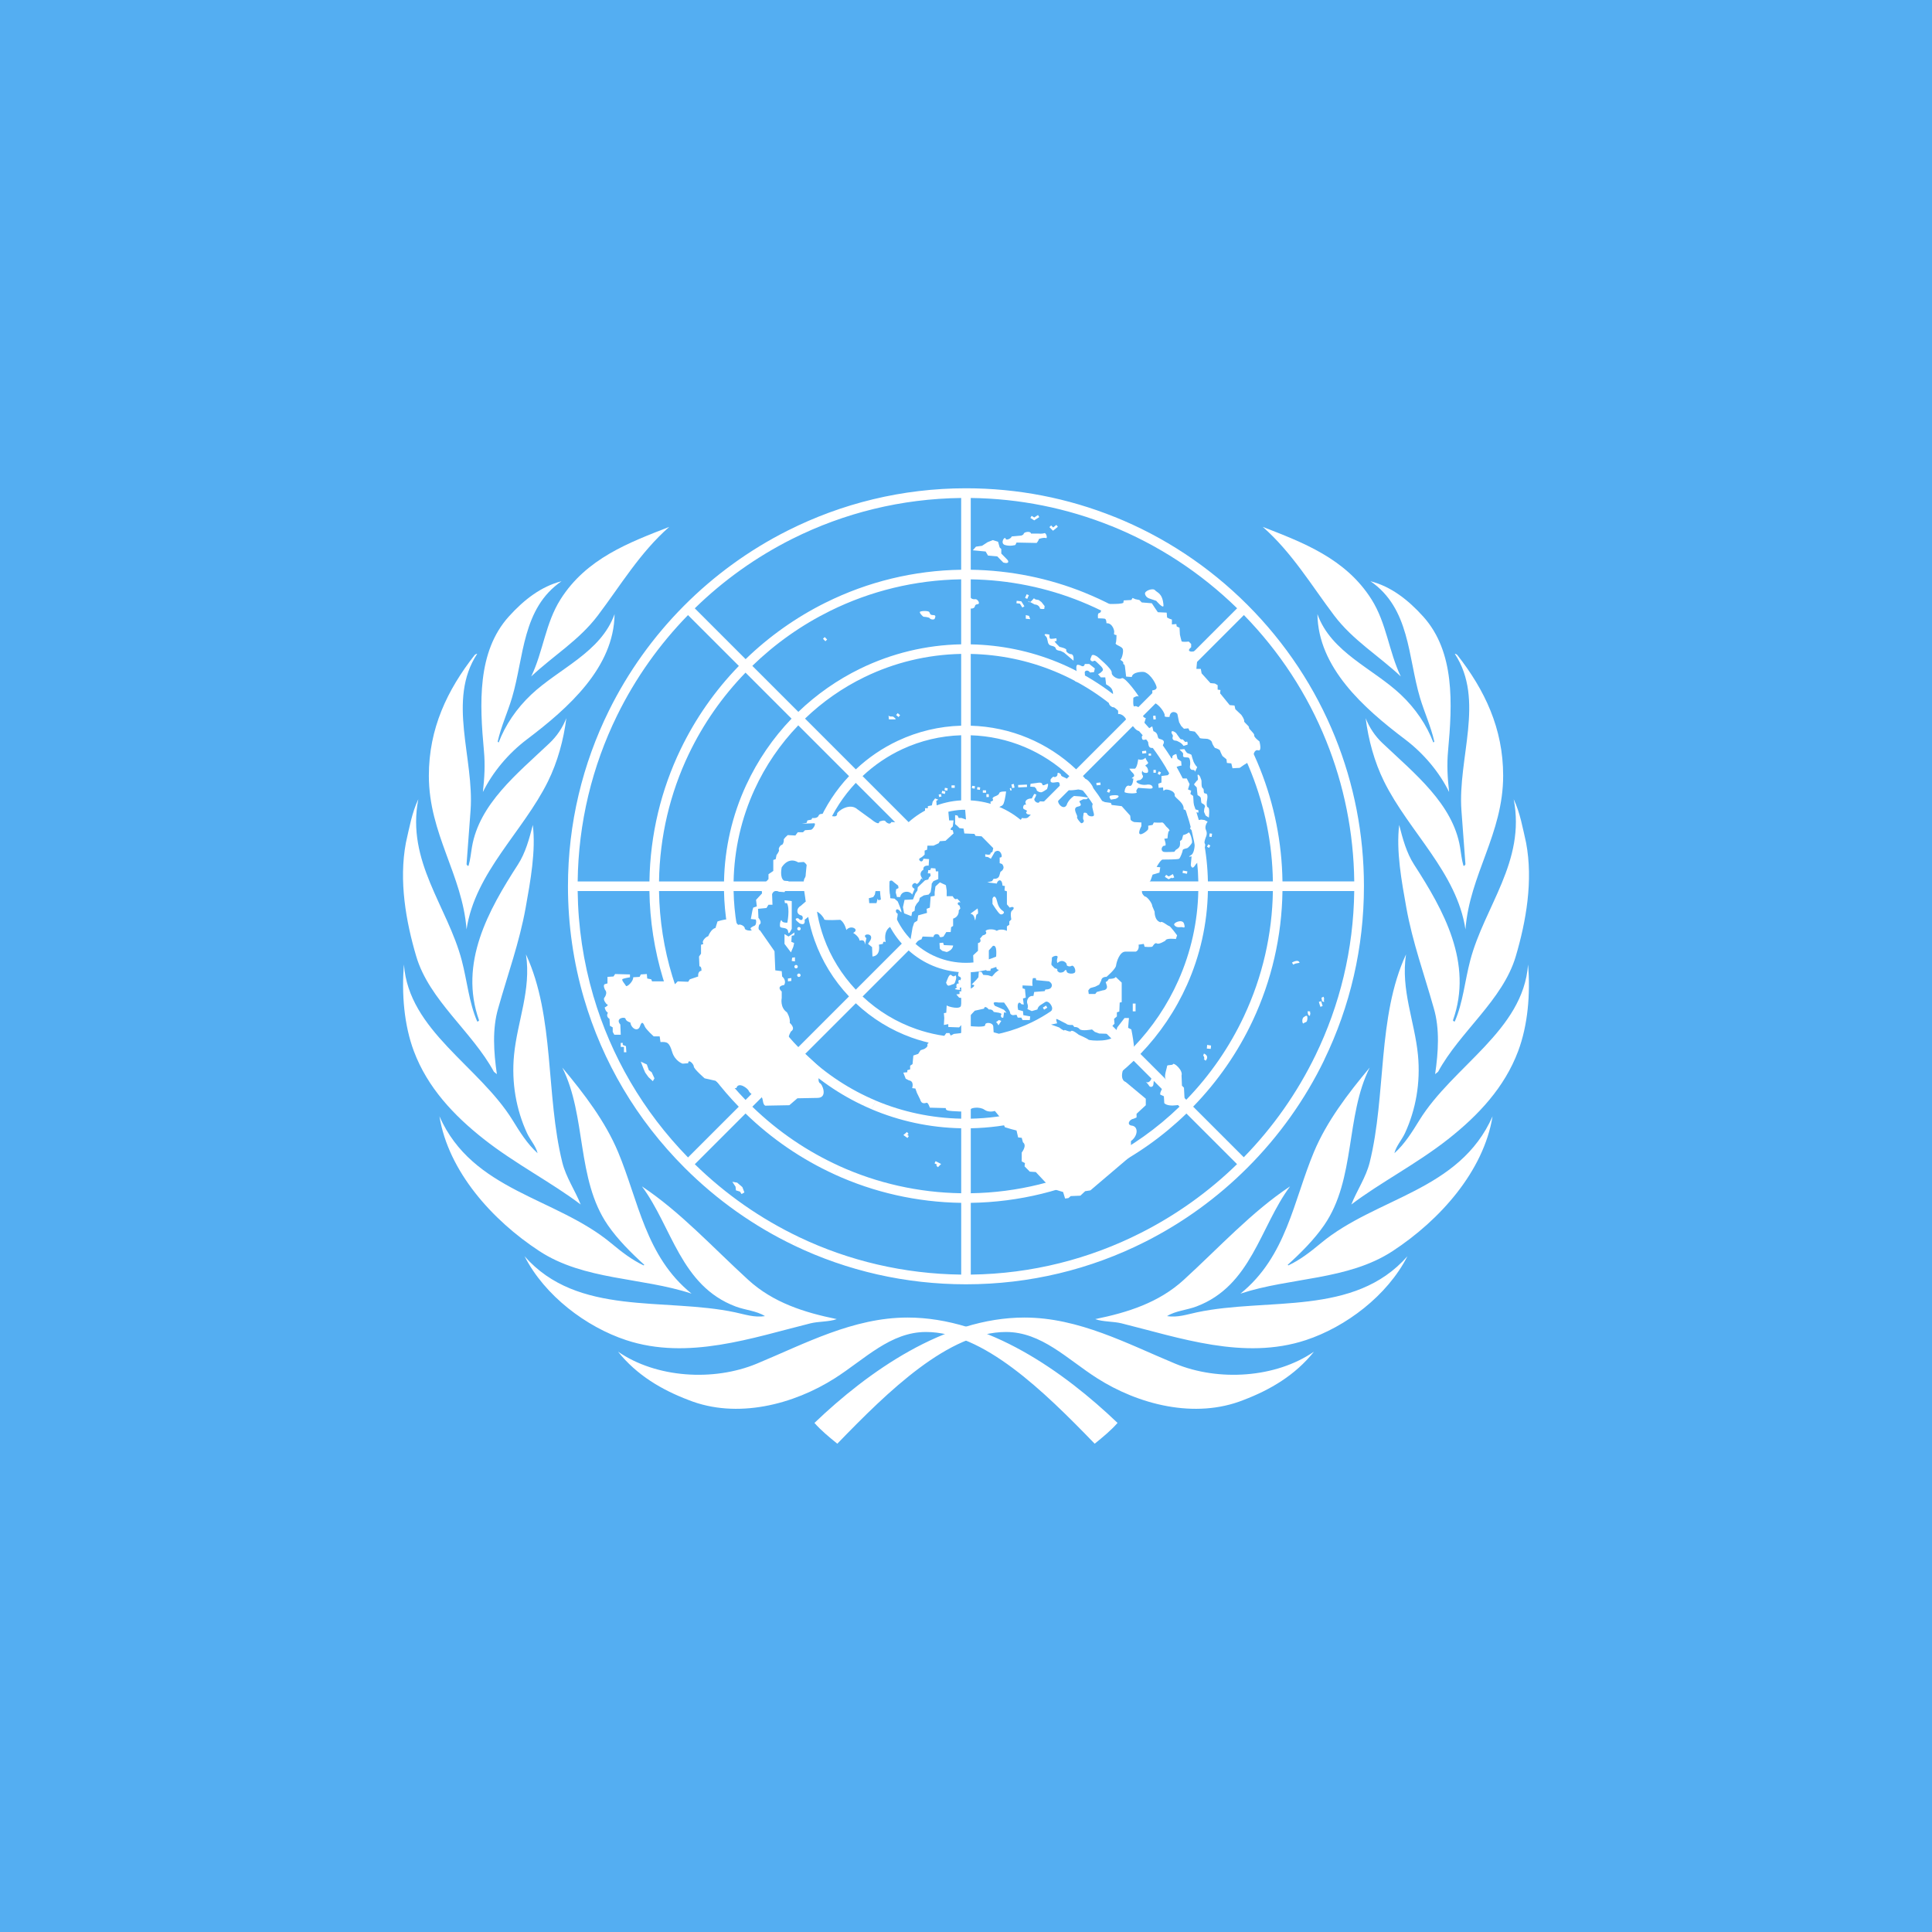 <svg width="120" height="120" viewBox="0 0 120 120" fill="none" xmlns="http://www.w3.org/2000/svg">
<rect x="0" y="0" width="120" height="120" fill="#333333" stroke="none"/>
<g clip-path="url(#clip0_909_222847)">
<path d="M120 0H0V120H120V0Z" fill="#54AEF2"/>
<path d="M82.251 65.828L81.712 65.534C80.576 67.875 79.071 70.018 77.253 71.88L74.109 68.736C75.65 67.149 76.891 65.348 77.806 63.401L77.271 63.108C76.371 65.028 75.158 66.786 73.682 68.308L70.834 65.461C72.04 64.209 73.018 62.758 73.727 61.172L73.196 60.882C72.514 62.418 71.571 63.823 70.408 65.035L67.261 61.888C68.124 60.975 68.806 59.906 69.272 58.739L68.74 58.449C68.304 59.566 67.658 60.589 66.837 61.464L63.981 58.608C64.792 57.706 65.269 56.554 65.333 55.343H69.376C69.343 56.407 69.128 57.457 68.74 58.449L69.272 58.739C69.702 57.656 69.939 56.507 69.972 55.343H74.429C74.391 57.253 73.972 59.136 73.195 60.882L73.727 61.172C74.538 59.357 74.986 57.385 75.025 55.343H79.061C79.021 58.029 78.411 60.675 77.27 63.108L77.806 63.401C78.978 60.907 79.615 58.174 79.657 55.343H84.114C84.069 58.99 83.21 62.444 81.712 65.534L82.251 65.827C83.862 62.508 84.717 58.843 84.717 55.045C84.717 51.815 84.098 48.681 82.923 45.774L82.37 46.012C83.478 48.755 84.078 51.705 84.115 54.747H79.657C79.621 52.32 79.144 49.967 78.272 47.773L77.724 48.008C78.565 50.129 79.026 52.402 79.061 54.747H75.025C74.992 52.986 74.65 51.245 74.013 49.603L73.465 49.839C74.07 51.406 74.397 53.067 74.43 54.747H69.972C69.942 53.672 69.738 52.609 69.368 51.599L68.82 51.835C69.159 52.77 69.347 53.753 69.377 54.747H65.334C65.269 53.536 64.792 52.384 63.981 51.482L66.841 48.623C67.724 49.562 68.391 50.653 68.82 51.835L69.368 51.6C68.909 50.349 68.199 49.196 67.261 48.202L70.413 45.05C71.758 46.45 72.785 48.076 73.465 49.839L74.013 49.603C73.303 47.772 72.234 46.083 70.835 44.629L73.688 41.775C75.456 43.597 76.814 45.713 77.724 48.008L78.272 47.773C77.332 45.409 75.931 43.231 74.11 41.354L77.261 38.202C79.49 40.485 81.209 43.135 82.37 46.012L82.923 45.774C81.696 42.739 79.862 39.95 77.477 37.565C75.083 35.171 72.282 33.333 69.233 32.106L69.013 32.665C71.897 33.827 74.552 35.548 76.84 37.781L73.688 40.933C71.843 39.145 69.706 37.759 67.385 36.82L67.168 37.374C69.412 38.285 71.48 39.625 73.267 41.359L70.413 44.213C69.026 42.878 67.426 41.842 65.692 41.132L65.474 41.686C67.134 42.366 68.664 43.358 69.992 44.634L66.841 47.785C65.954 46.95 64.941 46.294 63.845 45.837L63.627 46.391C64.659 46.825 65.605 47.44 66.42 48.207L63.561 51.066C62.652 50.252 61.513 49.78 60.295 49.714V45.67C61.441 45.704 62.57 45.949 63.627 46.392L63.845 45.837C62.732 45.371 61.533 45.111 60.295 45.075V40.617C62.1 40.653 63.849 41.02 65.475 41.687L65.692 41.132C63.998 40.439 62.175 40.058 60.295 40.022V35.984C62.689 36.02 65.009 36.498 67.168 37.373L67.385 36.818C65.158 35.916 62.765 35.425 60.295 35.388V30.93C63.331 30.967 66.276 31.566 69.014 32.668L69.233 32.109C66.336 30.942 63.215 30.328 59.998 30.328C56.023 30.328 52.268 31.276 48.938 32.949L49.21 33.469C52.432 31.855 55.997 30.975 59.7 30.93V35.388C56.777 35.43 53.9 36.128 51.282 37.43L51.553 37.948C54.06 36.707 56.827 36.027 59.7 35.983V40.02C57.524 40.061 55.384 40.577 53.428 41.532L53.701 42.053C55.552 41.154 57.587 40.658 59.7 40.615V45.073C58.34 45.112 57.002 45.431 55.771 46.009L56.044 46.532C57.179 46.005 58.417 45.708 59.7 45.668V49.712C59.088 49.746 58.487 49.885 57.923 50.123L58.196 50.645C58.768 50.412 59.38 50.292 59.998 50.293C61.268 50.293 62.462 50.787 63.36 51.685C64.258 52.583 64.752 53.778 64.752 55.048C64.752 57.669 62.62 59.803 59.998 59.803C58.727 59.803 57.533 59.308 56.635 58.41C55.737 57.512 55.242 56.318 55.242 55.048C55.242 53.778 55.737 52.583 56.635 51.685C57.081 51.238 57.612 50.885 58.196 50.645L57.923 50.123C57.379 50.353 56.876 50.671 56.436 51.065L53.576 48.205C54.304 47.519 55.137 46.954 56.044 46.532L55.77 46.009C54.811 46.459 53.929 47.059 53.157 47.787L50.002 44.632C51.093 43.584 52.34 42.713 53.7 42.053L53.428 41.532C52.016 42.221 50.72 43.126 49.587 44.215L46.728 41.357C48.149 39.977 49.777 38.827 51.553 37.948L51.282 37.429C49.454 38.337 47.778 39.522 46.312 40.942L43.154 37.784C44.938 36.042 46.981 34.586 49.21 33.469L48.938 32.949C44.125 35.368 40.207 39.31 37.82 44.142L38.338 44.421C39.465 42.13 40.949 40.032 42.733 38.205L45.892 41.363C44.414 42.885 43.191 44.635 42.271 46.547L42.787 46.825C43.667 44.986 44.848 43.282 46.306 41.778L49.165 44.637C48.006 45.843 47.056 47.234 46.353 48.752L46.87 49.031C47.544 47.562 48.461 46.218 49.582 45.053L52.736 48.208C51.924 49.07 51.27 50.069 50.807 51.159L51.328 51.441C51.762 50.4 52.381 49.446 53.154 48.626L56.015 51.486C55.229 52.364 54.731 53.499 54.662 54.749H50.617C50.651 53.612 50.892 52.491 51.328 51.441L50.807 51.158C50.324 52.296 50.058 53.514 50.022 54.749H45.565C45.605 52.743 46.055 50.806 46.87 49.031L46.352 48.752C45.48 50.633 45.009 52.676 44.97 54.749H40.933C40.975 51.962 41.615 49.273 42.786 46.825L42.271 46.546C41.072 49.036 40.382 51.816 40.338 54.749H35.88C35.924 51.109 36.775 47.601 38.338 44.421L37.82 44.142C36.195 47.434 35.277 51.135 35.277 55.047C35.277 57.441 35.619 59.78 36.272 62.015L36.856 61.868C36.234 59.748 35.906 57.554 35.88 55.345H40.337C40.363 57.187 40.647 59.016 41.181 60.779L41.759 60.633C41.242 58.939 40.961 57.163 40.933 55.345H44.969C44.997 56.805 45.237 58.254 45.682 59.645L46.261 59.498C45.827 58.156 45.593 56.756 45.565 55.345H50.022C50.052 56.39 50.245 57.423 50.596 58.407L51.175 58.261C50.836 57.325 50.648 56.341 50.617 55.346H54.661C54.725 56.556 55.203 57.709 56.013 58.61L53.154 61.469C52.272 60.531 51.604 59.442 51.175 58.261L50.596 58.407C51.053 59.69 51.774 60.874 52.733 61.89L49.581 65.042C48.048 63.446 46.926 61.555 46.262 59.5L45.683 59.646C46.373 61.804 47.55 63.789 49.162 65.464L46.307 68.319C44.173 66.118 42.631 63.492 41.76 60.634L41.182 60.78C42.08 63.74 43.675 66.461 45.886 68.74L42.734 71.891C39.945 69.033 37.953 65.603 36.857 61.869L36.273 62.016C37.422 65.947 39.542 69.551 42.519 72.528C44.535 74.544 46.84 76.168 49.338 77.364L49.634 76.839C47.27 75.712 45.082 74.194 43.156 72.312L46.307 69.161C47.919 70.728 49.788 72.007 51.833 72.942L52.127 72.421C50.153 71.525 48.328 70.29 46.729 68.74L49.583 65.886C50.92 67.173 52.456 68.182 54.119 68.888L54.413 68.367C52.798 67.689 51.304 66.714 50.005 65.466L53.157 62.315C54.169 63.27 55.349 63.99 56.627 64.448L56.925 63.92C55.679 63.488 54.538 62.798 53.578 61.894L56.437 59.034C57.345 59.849 58.484 60.32 59.702 60.387V64.431C58.756 64.402 57.819 64.23 56.925 63.92L56.627 64.448C57.615 64.801 58.653 64.997 59.702 65.026V69.483C57.858 69.446 56.071 69.064 54.415 68.37L54.121 68.891C55.867 69.633 57.753 70.041 59.702 70.079V74.115C57.046 74.074 54.481 73.49 52.128 72.423L51.834 72.944C54.277 74.061 56.942 74.669 59.702 74.711V79.168C56.162 79.125 52.745 78.323 49.636 76.841L49.34 77.366C52.626 78.939 56.248 79.77 60 79.77C63.935 79.77 67.727 78.851 71.139 77.124L70.857 76.578C67.675 78.19 64.092 79.121 60.297 79.168V74.711C63.306 74.666 66.203 73.945 68.819 72.629L68.541 72.09C65.982 73.38 63.163 74.073 60.297 74.115V70.079C62.555 70.035 64.728 69.494 66.696 68.512L66.419 67.975C64.516 68.926 62.425 69.441 60.297 69.483V65.026C61.735 64.984 63.119 64.638 64.379 64.021L64.104 63.488C62.916 64.068 61.619 64.389 60.297 64.43V60.387C61.508 60.323 62.661 59.846 63.562 59.034L66.419 61.891C65.731 62.536 64.951 63.074 64.104 63.488L64.379 64.021C65.281 63.58 66.112 63.004 66.843 62.315L69.989 65.462C68.933 66.475 67.73 67.323 66.419 67.975L66.696 68.512C68.062 67.831 69.316 66.946 70.416 65.888L73.263 68.736C71.869 70.087 70.276 71.218 68.541 72.09L68.819 72.629C70.61 71.729 72.253 70.56 73.691 69.163L76.835 72.307C75.081 74.019 73.064 75.461 70.857 76.578L71.139 77.124C73.483 75.939 75.623 74.388 77.479 72.53C79.463 70.547 81.063 68.284 82.253 65.833L82.251 65.828Z" fill="white"/>
<path d="M61.264 49.331L61.271 49.51L61.422 49.502L61.413 49.325L61.264 49.331ZM61.045 49.087H61.245V49.238H61.045V49.087ZM60.861 49.06L60.882 48.91L60.707 48.885L60.686 49.033L60.861 49.06ZM60.538 48.983L60.364 48.958L60.385 48.807L60.559 48.832L60.538 48.983ZM59.101 48.782H59.3V48.934H59.101V48.782ZM58.841 49.11L58.862 48.96L58.688 48.934L58.667 49.085L58.841 49.11ZM58.685 49.314L58.485 49.263L58.521 49.116L58.721 49.167L58.685 49.314ZM58.328 49.501L58.303 49.349L58.451 49.324L58.476 49.476L58.328 49.501ZM38.754 65.358H38.905L38.879 64.978L38.679 64.902V64.776H38.555V65.028H38.754V65.358ZM40.301 66.47L40.475 66.598L40.65 66.977L40.55 67.154L40.276 66.901L40.077 66.623L39.977 66.395L39.801 65.94L40.175 66.116L40.301 66.47ZM46.236 74.063L46.06 74.164L45.961 74.013L45.711 73.936L45.687 73.709L45.487 73.404L45.786 73.456L46.11 73.734L46.236 74.063ZM59.226 50.958H58.952L58.902 50.402L59.052 50.3V50.022H58.179L58.154 49.744L58.279 49.668L58.079 49.592L57.93 49.794L57.88 50.022L57.631 50.073V50.199H57.456V50.528L56.758 51.11L55.362 51.06C55.261 51.287 55.012 51.034 55.012 51.034C54.963 50.882 54.614 51.034 54.614 51.034C54.614 51.313 54.14 50.908 54.14 50.908L53.267 50.275C52.768 49.819 52.02 50.401 51.995 50.528C52.02 50.882 51.422 50.604 51.422 50.604C51.422 50.604 50.923 50.452 50.848 50.655C50.774 50.857 50.449 50.807 50.449 50.807L50.399 50.908L50.15 50.958L50.1 51.11L49.801 51.161L50.549 51.136C50.748 51.11 50.474 51.566 50.349 51.541L50.001 51.566L49.876 51.692H49.551L49.402 51.895L48.928 51.869C48.928 51.869 48.654 52.097 48.679 52.173C48.704 52.249 48.629 52.477 48.554 52.477C48.479 52.477 48.33 52.705 48.38 52.78C48.43 52.856 48.23 53.109 48.23 53.109L48.181 53.363L48.031 53.413V54.096L47.732 54.299V54.603L47.282 55.084L47.333 55.488L46.959 55.893L47.008 56.298L46.784 56.374L46.734 56.551L46.635 57.082L46.884 57.108C47.008 57.057 46.983 57.437 46.884 57.487C46.784 57.538 46.51 57.639 46.66 57.74C46.809 57.842 46.261 57.816 46.261 57.664C46.261 57.513 45.961 57.386 45.887 57.437C45.812 57.487 45.687 57.209 45.687 57.209C45.413 56.931 44.565 57.234 44.565 57.234L44.44 57.639C44.166 57.69 43.991 58.145 43.991 58.145C43.767 58.221 43.592 58.499 43.667 58.575C43.742 58.651 43.542 58.677 43.542 58.677V59.234L43.418 59.411L43.442 60.018C43.592 60.018 43.567 60.297 43.567 60.297C43.318 60.322 43.367 60.651 43.367 60.651L42.844 60.828L42.745 60.98L42.096 60.954L41.922 61.132L41.747 60.954H40.5L40.451 60.828L40.201 60.777L40.176 60.499L39.802 60.524L39.727 60.676L39.328 60.701C39.353 60.954 38.929 61.334 38.88 61.233C38.829 61.132 38.555 60.853 38.68 60.803C38.805 60.752 39.129 60.701 39.129 60.701V60.524L38.206 60.499L38.107 60.651L37.732 60.676V61.081L37.558 61.132C37.433 61.207 37.583 61.486 37.583 61.486C37.757 61.663 37.558 61.941 37.558 61.941C37.408 62.093 37.682 62.371 37.682 62.371C37.882 62.422 37.558 62.574 37.558 62.574C37.608 62.827 37.758 62.903 37.758 62.903C37.608 63.156 37.858 63.282 37.858 63.282L37.882 63.713L38.057 63.814V64.092L38.156 64.269H38.555L38.53 63.636C38.181 63.231 38.829 63.13 38.855 63.282C38.88 63.434 39.154 63.51 39.154 63.51C39.204 63.889 39.628 64.117 39.752 63.738C39.877 63.358 39.977 63.586 40.052 63.763C40.127 63.94 40.6 64.37 40.6 64.37H40.974L41.024 64.725C41.448 64.699 41.572 64.751 41.747 65.332C41.922 65.914 42.395 66.066 42.395 66.066L42.745 66.04C42.745 65.737 43.094 66.091 43.094 66.243C43.094 66.395 43.767 66.977 43.767 66.977L44.44 67.128L45.064 67.635L45.537 67.585H45.737C45.861 67.154 46.46 67.609 46.51 67.761C46.56 67.913 46.959 68.166 47.008 68.04C47.058 67.913 47.333 67.989 47.383 68.368C47.432 68.749 47.607 68.673 47.607 68.673L49.028 68.647L49.527 68.217L50.799 68.192C51.447 68.166 51.048 67.28 50.923 67.28C50.699 67.103 50.998 66.37 50.998 66.37L49.178 64.674C48.754 64.674 49.128 64.067 49.128 64.067C49.452 63.864 49.053 63.535 49.053 63.535C49.103 63.231 48.878 62.877 48.878 62.877C48.43 62.573 48.554 61.991 48.554 61.991V61.586C48.181 61.232 48.704 61.181 48.704 61.181C48.878 60.878 48.579 60.65 48.579 60.65L48.554 60.321L48.155 60.27L48.106 59.081L47.208 57.791C47.033 57.739 47.158 57.436 47.158 57.436C47.382 57.309 47.108 57.006 47.108 57.006L47.083 56.449L47.606 56.398L47.731 56.196H47.98L47.956 55.538C48.08 55.209 48.379 55.386 48.379 55.386L48.728 55.412L48.928 55.032L48.978 54.728L48.704 54.703C48.404 54.526 48.554 53.868 48.554 53.868C49.028 53.159 49.576 53.564 49.576 53.564L49.926 53.539C50.449 53.893 49.975 54.551 49.975 54.551C49.875 54.703 49.926 55.184 49.926 55.184L50.05 55.993L49.726 56.272C49.452 56.424 49.452 56.778 49.751 56.854C49.95 56.879 49.876 57.36 49.576 57.031C49.128 57.031 49.826 57.436 49.626 57.334C50.075 57.562 49.975 57.132 49.975 57.132L50.574 56.651C50.799 56.474 51.198 57.031 51.198 57.107C51.198 57.183 52.195 57.132 52.195 57.132C52.469 57.309 52.569 57.765 52.569 57.765C52.843 57.41 53.417 57.739 52.993 57.942C53.391 58.195 53.391 58.423 53.391 58.423C53.716 58.322 53.716 58.575 53.716 58.651C53.716 58.727 53.816 58.271 53.816 58.271C53.442 57.993 54.314 57.891 54.065 58.398L53.915 58.626L54.165 58.828L54.189 59.41C54.738 59.359 54.589 58.676 54.589 58.676L54.838 58.625C54.838 58.397 55.012 58.524 55.012 58.524C54.838 57.663 55.411 57.512 55.411 57.512C55.735 57.436 55.76 56.752 55.76 56.752C55.536 56.651 55.66 56.297 55.91 56.601C56.159 56.904 55.76 55.993 55.76 55.993L55.561 55.816L55.287 55.791L55.262 55.513H54.813L54.738 55.867L54.564 55.918L54.514 55.816L54.439 56.095H53.99L53.965 55.791L54.24 55.715L54.339 55.563L54.414 55.158H54.738L55.162 55.032C55.187 54.602 55.411 54.703 55.411 54.703L55.561 54.829L55.785 55.007L55.81 55.158L55.661 55.234L55.636 55.437L55.711 55.715H55.91C55.985 55.31 56.509 55.31 56.658 55.563L56.808 55.209C56.459 55.032 56.801 54.753 56.901 54.88C57.001 55.007 57.232 54.551 57.232 54.551C57.232 54.551 57.406 54.779 57.232 54.475C57.057 54.171 57.356 54.02 57.356 54.02C57.307 53.716 57.681 53.767 57.681 53.767L57.706 53.362L57.356 53.336C57.282 53.69 56.983 53.387 57.132 53.311C57.282 53.235 57.431 53.083 57.431 53.083V52.83L57.581 52.779L57.606 52.526H57.98L58.304 52.375L58.379 52.248L58.728 52.223L59.226 51.767L59.177 51.565C58.878 51.565 59.177 51.337 59.177 51.337L59.226 50.958Z" fill="white"/>
<path d="M49.177 55.968L48.728 55.917L48.753 56.094H48.877C49.077 56.449 48.902 57.309 48.902 57.309C48.902 57.309 48.603 57.334 48.553 57.183C48.504 57.031 48.379 57.512 48.478 57.588C48.578 57.663 48.928 57.588 48.952 57.866C48.977 58.144 49.177 57.689 49.177 57.689V55.968Z" fill="white"/>
<path d="M49.276 58.801L49.326 58.574L49.151 58.499L49.176 58.119L49.326 58.093L49.351 57.915L48.976 58.169L48.727 58.018V58.625L49.127 59.156L49.276 58.801ZM49.376 59.46L49.202 59.485L49.176 59.688L49.376 59.713V59.46ZM49.151 60.75L48.94 60.775V60.953L49.151 60.928V60.75ZM49.445 60.149C49.504 60.149 49.551 60.102 49.551 60.042C49.551 60.028 49.548 60.014 49.543 60.002C49.538 59.989 49.53 59.977 49.52 59.967C49.511 59.957 49.499 59.949 49.486 59.943C49.473 59.938 49.459 59.935 49.445 59.935C49.431 59.935 49.417 59.938 49.404 59.943C49.392 59.949 49.38 59.957 49.37 59.967C49.36 59.977 49.352 59.989 49.347 60.002C49.342 60.014 49.339 60.028 49.34 60.042C49.34 60.102 49.387 60.149 49.445 60.149Z" fill="white"/>
<path d="M49.62 60.681C49.678 60.681 49.726 60.633 49.726 60.575C49.726 60.516 49.678 60.468 49.62 60.468C49.561 60.468 49.513 60.516 49.513 60.575C49.513 60.633 49.561 60.681 49.62 60.681Z" fill="white"/>
<path d="M49.626 57.791C49.684 57.791 49.732 57.743 49.732 57.684C49.732 57.625 49.684 57.578 49.626 57.578C49.567 57.578 49.519 57.625 49.519 57.684C49.519 57.743 49.567 57.791 49.626 57.791Z" fill="white"/>
<path d="M58.278 54.602V54.121H58.128L58.103 53.943L57.829 53.918L57.779 54.045H57.655L57.629 54.247H57.779L57.804 54.399L57.704 54.5L57.655 54.627L57.455 54.678L57.006 55.108L56.981 55.31L56.857 55.488L56.708 55.867L56.183 55.892L56.084 56.348L56.157 56.727L56.606 56.905L56.657 56.652L56.806 56.575L56.832 56.323L56.931 56.145L57.081 55.968L57.131 55.766L57.38 55.614L57.679 55.563L57.804 55.411L57.854 55.108L57.872 54.881L57.979 54.728L58.278 54.602ZM58.801 55.665V55.311L58.751 54.982L58.377 54.805L58.103 55.058L58.053 55.412V55.64L57.803 55.69L57.753 56.374L57.554 56.45L57.579 56.703L57.031 56.855L56.981 57.184L56.781 57.31L56.681 57.614L56.557 58.348C56.557 58.348 56.781 58.778 56.906 58.575C57.031 58.373 57.23 58.348 57.23 58.348L57.305 58.17L57.978 58.196C58.028 57.917 58.352 58.019 58.352 58.145C58.352 58.272 58.602 58.17 58.602 58.17L58.776 57.892H59.05L59.075 57.589L59.2 57.512V57.057C59.599 56.93 59.549 56.551 59.549 56.551L59.649 56.424L59.599 56.247C59.399 56.171 59.499 55.994 59.623 56.044C59.749 56.095 59.449 55.817 59.449 55.817C59.3 55.944 59.175 55.665 59.175 55.665H58.801ZM59.2 58.727C59.175 59.03 58.801 59.132 58.801 59.132L58.526 59.056L58.377 58.929L58.352 58.575L58.576 58.55L58.626 58.702L59.2 58.727ZM60.547 57.108C60.601 57.329 60.596 56.753 60.696 56.779C60.796 56.804 60.721 56.425 60.721 56.425L60.272 56.753C60.497 56.779 60.521 57.007 60.547 57.108ZM61.868 55.791C61.968 56.019 61.943 56.348 62.317 56.601C62.443 56.686 62.242 56.854 62.117 56.778C61.992 56.702 61.644 56.145 61.644 56.145V55.816C61.719 55.614 61.825 55.693 61.868 55.791ZM62.192 63.408L62.043 63.357L61.869 63.484L61.943 63.56L62.017 63.686L62.192 63.408ZM61.244 63.08V63.384V63.08ZM65.05 62.587L64.97 62.459L64.772 62.584L64.85 62.713L65.05 62.587ZM72.067 67.989L72.291 68.09L72.316 68.52C72.616 68.824 73.588 68.571 73.588 68.495C73.588 68.419 73.538 67.559 73.538 67.559L73.413 67.432L73.388 66.799C73.488 66.47 72.914 65.989 72.865 66.091C72.815 66.192 72.49 66.115 72.49 66.217C72.49 66.318 72.291 66.824 72.391 67.002C72.49 67.179 72.316 67.179 72.291 67.356C72.266 67.533 72.017 67.837 72.067 67.989ZM71.518 66.977C71.471 67.168 71.294 67.28 71.194 67.204C71.094 67.128 71.318 67.33 71.368 67.432C71.418 67.533 71.567 67.533 71.618 67.432C71.667 67.33 71.642 67.103 71.693 67.002C71.742 66.9 71.543 66.875 71.518 66.976V66.977ZM70.358 62.334H70.533V62.815H70.358V62.334ZM72.94 57.462C72.831 57.315 73.438 57.057 73.538 57.361C73.638 57.664 73.538 57.614 73.438 57.589C73.338 57.563 73.089 57.664 72.94 57.462ZM73.45 54.221L73.724 54.271L73.751 54.122L73.476 54.072L73.45 54.221ZM72.778 54.333L72.592 54.438L72.43 54.336L72.351 54.463L72.551 54.59L72.589 54.614L72.626 54.592L72.777 54.507L72.796 54.554L72.934 54.498L72.883 54.371L72.852 54.291L72.778 54.333ZM73.712 48.351H73.338C73.338 48.351 73.463 48.402 73.114 48.072C72.764 47.744 72.54 48.148 72.54 48.148L72.141 48.199V48.604L71.942 48.68L71.967 48.933L72.241 48.908C72.241 48.908 72.241 49.211 72.316 49.085C72.391 48.958 73.014 49.11 72.964 49.414C72.944 49.539 73.588 49.869 73.513 50.274C73.837 50.325 73.762 50.654 73.762 50.654L74.186 50.705L74.311 50.452L74.436 50.477V50.325L74.161 50.249L74.111 49.439L73.937 49.312L73.987 49.11L73.787 49.034L73.887 48.705L73.712 48.351ZM74.809 50.932L74.609 50.907L74.16 50.983L73.911 51.464C73.911 51.464 74.036 51.54 74.135 51.717C74.235 51.895 74.285 52.932 73.986 53.109C73.687 53.286 74.011 53.185 74.011 53.185L73.961 53.742C74.036 53.995 74.16 53.868 74.235 53.742C74.31 53.616 74.385 53.59 74.485 53.464C74.585 53.337 74.734 53.109 74.759 52.932C74.784 52.755 74.909 52.477 74.834 52.401C74.759 52.325 74.909 51.971 74.909 51.971C74.909 51.971 75.008 51.768 74.909 51.566C74.809 51.363 74.933 51.135 75.008 51.034L74.809 50.932ZM75.11 51.965L75.136 51.763L75.284 51.782L75.259 51.984L75.11 51.965ZM75.101 52.664L74.968 52.596L75.043 52.445L75.176 52.513L75.101 52.664ZM74.884 50.655L74.784 50.427C74.784 50.427 74.784 50.225 74.834 50.123C74.884 50.022 74.734 49.921 74.659 49.896C74.584 49.87 74.609 49.668 74.584 49.567C74.56 49.465 74.385 49.39 74.385 49.39C74.385 49.39 74.335 49.01 74.335 48.934C74.335 48.858 74.111 48.757 74.186 48.681C74.26 48.605 74.31 48.504 74.385 48.453C74.46 48.403 74.31 48.048 74.435 48.124C74.56 48.2 74.56 48.327 74.61 48.428C74.659 48.529 74.585 48.883 74.709 48.96C74.834 49.035 74.684 49.288 74.884 49.288C75.083 49.288 74.959 49.769 74.959 49.769C74.959 49.769 74.909 50.123 75.033 50.149C75.158 50.174 75.083 50.782 75.083 50.782L74.884 50.655ZM73.264 46.554C73.338 46.655 73.488 46.731 73.488 46.833C73.488 46.934 73.438 47.01 73.588 47.035C73.737 47.06 73.837 47.009 73.887 47.136C73.937 47.263 73.937 47.465 73.912 47.566C73.887 47.668 73.937 47.819 74.061 47.819C74.186 47.819 74.211 47.845 74.211 47.921C74.211 47.996 74.361 47.642 74.361 47.642C74.236 47.541 74.136 47.313 74.136 47.313C74.136 47.313 74.012 46.959 74.012 46.908C74.012 46.858 73.837 46.807 73.763 46.782C73.688 46.756 73.563 46.529 73.563 46.529L73.264 46.554V46.554ZM73.513 46.328C73.438 46.226 73.363 46.15 73.263 46.1C73.164 46.049 73.089 45.998 72.989 45.998C72.889 45.998 72.79 45.897 72.839 45.771C72.889 45.644 72.764 45.594 72.764 45.492C72.764 45.391 72.839 45.391 72.964 45.467C73.089 45.543 73.064 45.568 73.164 45.695C73.263 45.821 73.313 45.948 73.412 45.922C73.513 45.897 73.587 46.15 73.687 46.074C73.787 45.998 73.762 46.251 73.762 46.251L73.513 46.328ZM70.595 49.187C70.733 49.326 69.847 49.288 69.847 49.187C69.847 49.085 69.922 48.731 70.146 48.807C70.371 48.883 70.395 48.352 70.395 48.352C70.395 48.352 70.196 48.377 70.371 48.275C70.545 48.174 70.371 48.022 70.296 47.947C70.221 47.87 70.146 47.744 70.146 47.744H70.496C70.645 47.643 70.695 47.162 70.695 47.162C70.994 47.263 71.144 47.061 71.144 47.061C71.144 47.061 71.194 47.212 71.294 47.339C71.393 47.466 71.044 47.516 71.169 47.592C71.294 47.668 71.343 47.896 71.294 47.971C71.243 48.048 70.969 47.997 70.969 47.896C70.969 47.794 70.869 48.022 70.969 48.149C71.069 48.275 70.844 48.452 70.794 48.452C70.745 48.452 70.421 48.503 70.695 48.655C70.969 48.807 71.269 48.731 71.269 48.731C71.269 48.731 71.493 48.706 71.568 48.832C71.643 48.959 71.543 48.984 71.418 48.984C71.294 48.984 70.695 48.933 70.695 48.933C70.695 48.933 70.52 49.111 70.595 49.187ZM68.999 49.414C69.124 49.389 69.423 49.364 69.473 49.44C69.523 49.516 69.299 49.617 69.299 49.617L68.999 49.667C68.9 49.541 68.875 49.44 68.999 49.414ZM72.217 47.289C72.416 47.188 72.84 47.188 72.815 47.036C72.79 46.884 73.064 46.834 73.064 46.834L73.139 47.137L73.364 47.289L73.389 47.567C73.389 47.567 73.463 47.517 73.189 47.593C72.915 47.669 73.09 47.795 73.09 47.795L72.491 47.82L72.416 47.567L72.217 47.289ZM71.243 45.922C71.395 45.922 71.194 46.505 71.592 46.454C71.991 46.403 71.618 46.631 71.916 46.656C72.216 46.682 72.141 46.429 72.241 46.252C72.341 46.075 72.291 45.973 72.116 45.922C71.941 45.872 71.941 45.872 71.892 45.669C71.842 45.467 71.642 45.416 71.642 45.416L71.567 45.113L71.243 45.315L70.919 45.745C70.919 46.075 71.094 45.922 71.243 45.922ZM71.903 48.061L71.978 47.909L72.112 47.977L72.037 48.129L71.903 48.061ZM71.642 47.82H71.792V47.997H71.642V47.82ZM71.768 44.448L71.793 44.676L71.644 44.693L71.619 44.465L71.768 44.448ZM71.344 46.807H71.493V46.934H71.344V46.807ZM70.951 46.805L70.936 46.654L71.186 46.629L71.201 46.78L70.951 46.805ZM68.894 49.239L68.757 49.179L68.832 49.002L68.969 49.062L68.894 49.239ZM68.111 48.778L68.097 48.627L68.346 48.602L68.361 48.753L68.111 48.778ZM63.237 48.756L63.244 48.908L63.791 48.883L63.784 48.731L63.237 48.756ZM62.87 48.951L62.82 48.724L62.966 48.691L63.016 48.918L62.87 48.951ZM62.765 49.108L62.717 48.964L62.792 48.938L62.839 49.083L62.765 49.108ZM64.012 48.681L63.987 48.858L64.261 48.883C64.261 48.883 64.385 48.985 64.385 49.06C64.385 49.137 64.56 49.212 64.66 49.212C64.76 49.212 65.034 49.01 65.034 49.01C65.034 49.01 65.159 48.656 65.059 48.681C64.959 48.706 64.76 48.858 64.735 48.706C64.71 48.554 64.411 48.63 64.411 48.63L64.012 48.681ZM65.258 48.402C65.258 48.478 65.209 48.579 65.358 48.605C65.508 48.63 65.782 48.503 65.807 48.655C65.832 48.807 65.832 48.908 66.031 48.984C66.231 49.06 66.356 49.086 66.505 49.086C66.655 49.086 66.979 49.035 66.979 49.035C66.979 49.035 67.332 49.09 67.403 49.161C67.677 49.44 67.851 49.516 67.926 49.389C68.001 49.262 67.901 48.984 67.877 48.883C67.852 48.782 67.502 48.301 67.378 48.402C67.253 48.503 67.228 48.402 67.004 48.478C66.779 48.554 66.305 48.503 66.281 48.402C66.256 48.301 65.907 48.251 65.907 48.149C65.907 48.048 65.658 47.921 65.682 48.073C65.707 48.225 65.508 48.301 65.457 48.25C65.408 48.2 65.258 48.402 65.258 48.402ZM70.994 45.162L71.169 44.605C70.92 44.555 70.969 44.277 70.969 44.277C70.945 44.049 70.596 43.796 70.471 43.872C70.346 43.947 70.396 43.34 70.396 43.34C70.396 43.34 70.621 43.189 70.72 43.264C70.82 43.34 69.873 41.999 69.673 42.126C69.474 42.252 69.025 41.999 69.05 41.771C69.075 41.544 68.152 40.784 68.152 40.784C68.152 40.784 67.853 40.582 67.803 40.734C67.753 40.886 67.654 40.987 67.803 41.062C67.953 41.139 67.928 40.936 68.102 41.113C68.276 41.29 68.601 41.518 68.476 41.67C68.351 41.822 68.202 41.873 68.202 41.873L68.377 42.075H68.651L68.701 42.505C68.701 42.505 69 42.657 69.075 42.834C69.15 43.011 69.15 43.113 69.075 43.214C69 43.315 68.851 43.492 68.875 43.669C68.9 43.846 69.1 43.922 69.1 43.922L69.299 43.948L69.449 44.024V44.353C69.648 44.302 69.972 44.58 69.947 44.758C69.923 44.935 69.997 44.833 70.246 45.011C70.496 45.188 70.421 45.213 70.596 45.34C70.77 45.466 70.92 45.39 70.994 45.162Z" fill="white"/>
<path d="M66.88 41.721C66.855 41.62 66.805 41.265 66.955 41.291C67.104 41.316 67.005 41.291 67.179 41.367C67.354 41.443 67.379 41.24 67.379 41.24H67.653L68.002 41.518L67.952 41.746L67.703 41.771C67.578 41.569 67.329 41.645 67.379 41.822C67.428 41.999 67.254 42.328 67.154 42.353C67.055 42.379 66.73 42.379 66.755 42.227C66.78 42.075 66.88 41.721 66.88 41.721ZM66.68 41.037V40.835C66.68 40.835 66.655 40.632 66.531 40.632C66.406 40.632 66.182 40.481 66.231 40.379C66.281 40.278 65.808 40.177 65.808 40.177C65.808 40.177 65.384 39.772 65.534 39.823C65.683 39.873 65.609 39.645 65.609 39.645C65.609 39.645 65.309 39.696 65.234 39.671C65.159 39.645 65.184 39.418 65.184 39.418C65.184 39.418 64.885 39.342 64.885 39.418C64.885 39.494 64.985 39.494 65.034 39.645C65.085 39.797 65.06 40.05 65.284 40.101C65.509 40.151 65.558 40.202 65.584 40.303C65.609 40.405 65.882 40.43 65.882 40.43L66.082 40.531L66.68 41.037ZM63.914 38.254L63.714 38.203V38.431L63.988 38.456L63.914 38.254ZM63.913 37.394C63.652 37.196 64.262 37.545 64.262 37.545C64.461 37.545 64.586 37.697 64.586 37.773C64.586 37.849 64.86 37.824 64.86 37.824L64.885 37.647L64.686 37.394L64.511 37.267C64.511 37.267 64.237 37.242 64.237 37.166C64.237 37.09 64.013 37.469 63.913 37.394ZM68.5 37.545C68.427 37.766 68.4 38.077 68.275 38.077C68.151 38.077 68.201 38.406 68.201 38.406C68.201 38.406 68.525 38.406 68.625 38.431C68.724 38.456 68.724 38.709 68.724 38.709C69.099 38.684 69.248 39.19 69.198 39.316C69.148 39.443 69.348 39.443 69.348 39.443C69.348 39.443 69.348 39.848 69.298 39.949C69.248 40.05 69.622 40.126 69.722 40.278C69.821 40.43 69.671 40.936 69.597 40.961C69.522 40.987 69.796 41.062 69.771 41.189C69.746 41.316 69.846 41.189 69.871 41.392C69.896 41.594 69.946 42.024 69.946 42.024L70.295 42.05C70.345 41.721 70.988 41.708 71.093 41.746C71.517 41.898 71.841 42.556 71.841 42.707C71.841 42.859 71.567 42.885 71.567 42.885L71.617 43.618C72.041 43.745 72.39 44.353 72.34 44.454C72.29 44.555 72.639 44.53 72.639 44.53C72.689 44.074 73.113 44.226 73.137 44.378C73.163 44.53 73.237 44.859 73.237 44.859L73.362 45.086L73.537 45.263L73.811 45.238L73.886 45.39L74.21 45.441C74.21 45.441 74.484 45.744 74.509 45.821C74.534 45.896 74.908 45.871 75.008 45.896C75.107 45.922 75.257 45.998 75.282 46.124C75.307 46.251 75.457 46.453 75.457 46.453C75.457 46.453 75.756 46.529 75.781 46.63C75.806 46.731 75.931 46.959 75.931 46.959L76.179 47.161L76.205 47.389L76.479 47.415L76.554 47.718L77.002 47.693L77.252 47.516C77.576 47.339 77.801 47.111 77.826 47.01C77.85 46.908 77.9 46.529 78.15 46.605C78.399 46.681 78.225 46.048 78.225 46.048C78.225 46.048 77.876 45.795 77.9 45.668C77.925 45.542 77.552 45.289 77.576 45.188C77.601 45.086 77.252 44.884 77.277 44.783C77.302 44.681 77.102 44.403 77.102 44.403L76.728 44.049L76.678 43.821L76.379 43.796L75.781 43.062L75.806 42.859L75.631 42.834V42.556L75.457 42.455L75.182 42.429L74.634 41.822L74.584 41.544H74.31L74.359 41.012C74.534 40.784 74.434 40.354 74.434 40.354C74.434 40.354 74.085 40.531 73.911 40.455C73.736 40.38 73.985 40.202 73.985 40.202V40L73.836 39.848C73.836 39.848 73.412 39.899 73.387 39.823C73.362 39.747 73.287 39.418 73.287 39.418L73.262 38.987L73.088 38.912L73.063 38.76L72.789 38.785V38.481L72.639 38.431L72.49 38.355L72.465 38.051L71.916 38.026L71.742 37.773L71.542 37.469L70.919 37.419L70.769 37.267L70.52 37.216L70.345 37.14L70.27 37.267L69.796 37.292L69.772 37.444C69.523 37.571 68.525 37.469 68.5 37.545ZM71.119 36.888C71.079 36.688 71.618 36.508 71.742 36.66C71.867 36.812 72.216 36.838 72.266 37.597C72.284 37.868 71.817 37.319 71.817 37.319L71.443 37.192C71.244 37.141 71.144 37.015 71.119 36.888ZM63.805 37.197L63.669 37.136L63.769 36.908L63.905 36.969L63.805 37.197ZM62.516 34.712L62.192 34.382V34.104L62.092 34.003L61.992 33.649L61.668 33.547L61.344 33.674L60.995 33.901L60.621 33.953L60.421 34.18L61.219 34.255L61.369 34.509L61.943 34.559L62.316 34.939C62.641 35.04 62.716 34.889 62.516 34.712ZM62.467 33.471C62.412 33.248 62.093 33.749 62.417 33.85C62.741 33.952 63.065 33.85 63.065 33.85L63.14 33.699L64.387 33.724C64.487 33.623 64.536 33.471 64.536 33.471C64.536 33.471 64.836 33.369 64.96 33.42C65.085 33.471 64.985 33.066 64.86 33.117C64.736 33.167 64.487 33.142 64.487 33.142H64.037C64.013 32.965 63.614 33.041 63.589 33.142C63.563 33.243 63.415 33.268 63.415 33.268L62.841 33.319C62.791 33.471 62.492 33.572 62.467 33.471ZM59.998 37.742C60.381 37.863 60.521 37.773 60.547 37.672C60.572 37.571 60.596 37.545 60.746 37.52C60.895 37.495 60.721 37.191 60.572 37.216C60.422 37.242 60.272 37.166 60.248 37.039C60.222 36.913 59.973 36.584 59.948 36.837C59.923 37.09 59.773 37.09 59.798 37.267C59.823 37.444 59.898 37.709 59.998 37.742ZM57.131 38.026C57.113 37.937 57.63 37.925 57.705 38.001C57.78 38.077 57.73 38.203 57.954 38.203C58.178 38.203 58.079 38.355 58.054 38.431C58.029 38.507 57.78 38.482 57.755 38.406C57.73 38.33 57.355 38.305 57.355 38.305C57.355 38.305 57.156 38.153 57.131 38.026ZM65.404 32.965L65.456 32.923L65.706 32.72L65.612 32.602L65.414 32.762L65.287 32.633L65.182 32.74L65.356 32.917L65.404 32.965ZM64.277 32.295L64.552 32.118L64.472 31.99L64.237 32.141L64.077 32.04L63.998 32.169L64.198 32.295L64.237 32.321L64.277 32.295ZM63.501 37.737L63.627 37.656L63.453 37.378L63.433 37.347L63.397 37.344L63.148 37.317L63.132 37.469L63.346 37.49L63.501 37.737ZM55.186 44.403L55.211 44.681H55.585C55.735 44.681 55.46 44.504 55.46 44.504C55.46 44.504 55.161 44.53 55.186 44.403ZM55.661 44.411L55.757 44.294L55.907 44.42L55.811 44.537L55.661 44.411ZM51.118 39.677L51.224 39.569L51.374 39.721L51.268 39.829L51.118 39.677ZM58.256 72.497L58.381 72.37L58.454 72.296L58.361 72.249L58.112 72.122L58.045 72.258L58.201 72.337L58.15 72.389L58.256 72.497ZM56.364 70.683L56.451 70.56L56.355 70.49L56.43 70.426L56.335 70.309L56.185 70.436L56.111 70.499L56.189 70.556L56.364 70.683ZM74.972 65.625C74.939 65.496 74.793 65.444 74.777 65.438L74.73 65.583V65.582C74.741 65.586 74.759 65.595 74.776 65.606L74.806 65.738C74.796 65.753 74.785 65.768 74.773 65.782L74.883 65.884C74.963 65.795 74.993 65.709 74.972 65.625ZM74.959 65.129L74.977 64.902L75.221 64.94L75.202 65.147L74.959 65.129ZM80.981 63.174C81.087 63.107 81.224 62.984 81.205 63.27C81.186 63.554 81.074 63.459 80.981 63.554C80.888 63.649 80.831 63.27 80.981 63.174ZM82.25 62.1C82.248 62.096 82.246 62.078 82.245 62.065C82.242 62.023 82.237 61.967 82.207 61.907L82.073 61.975C82.09 62.008 82.093 62.044 82.096 62.079C82.1 62.123 82.105 62.174 82.147 62.206C82.174 62.226 82.208 62.232 82.248 62.224L82.22 62.077C82.231 62.079 82.246 62.09 82.25 62.1ZM81.917 62.225C81.944 62.33 81.976 62.434 82.013 62.537L82.153 62.483C82.152 62.482 82.098 62.334 82.062 62.188L81.917 62.225ZM81.372 62.822L81.224 62.807C81.212 62.926 81.24 63.074 81.358 63.098L81.387 62.949C81.388 62.949 81.39 62.95 81.39 62.95C81.378 62.939 81.367 62.878 81.372 62.822ZM80.717 59.803C80.714 59.779 80.704 59.757 80.69 59.739C80.676 59.72 80.657 59.705 80.635 59.696C80.525 59.647 80.338 59.728 80.246 59.79L80.329 59.916C80.424 59.852 80.548 59.821 80.576 59.835C80.573 59.834 80.57 59.83 80.569 59.827L80.717 59.803ZM73.811 51.717C73.711 51.819 73.487 51.869 73.487 51.869L73.412 52.148L73.287 52.249C73.287 52.249 73.312 52.325 73.287 52.502C73.263 52.679 73.038 52.78 73.038 52.78L72.938 52.907C72.938 52.907 72.337 52.94 72.265 52.907C72.041 52.806 72.191 52.502 72.34 52.527C72.489 52.553 72.315 52.097 72.315 52.097L72.515 52.072C72.515 52.072 72.539 51.616 72.614 51.616C72.689 51.616 72.59 51.464 72.489 51.388C72.39 51.313 72.265 51.06 72.165 51.085C72.065 51.11 71.666 51.085 71.666 51.085L71.591 51.237L71.317 51.287C71.317 51.287 71.341 51.483 71.293 51.54C71.143 51.717 70.57 52.097 70.819 51.465L70.893 51.313V51.085L70.445 51.06C70.445 51.06 70.22 50.984 70.22 50.883C70.22 50.781 70.195 50.655 70.195 50.655L69.671 50.073L69.048 49.997L68.998 49.87L68.625 49.82C68.176 49.592 67.776 49.794 67.851 50.174C67.926 50.554 68.051 50.706 67.802 50.706C67.552 50.706 67.502 50.503 67.502 50.503C67.502 50.503 67.303 50.427 67.303 50.528C67.303 50.63 67.228 50.832 67.303 50.933C67.378 51.034 67.203 51.186 67.128 51.11C67.054 51.034 66.854 50.807 66.904 50.731C66.954 50.655 66.555 50.174 66.954 50.098C67.353 50.022 66.929 49.794 67.079 49.744L67.278 49.643H67.477L67.602 49.541L67.278 49.491L67.079 49.466L66.704 49.44C66.331 49.694 66.256 49.997 66.256 49.997C66.056 50.377 65.583 49.845 65.757 49.643C65.932 49.44 65.209 49.617 65.084 49.719C64.959 49.82 64.585 49.769 64.585 49.769C64.51 49.997 64.161 49.744 64.261 49.592C64.361 49.44 64.361 49.339 64.361 49.339L64.236 49.314L64.087 49.592C63.738 49.592 63.638 49.794 63.712 49.921C63.787 50.047 63.613 49.896 63.563 50.073C63.513 50.25 63.588 50.25 63.738 50.326C63.887 50.402 63.663 50.402 63.762 50.528C63.862 50.655 64.161 50.528 63.987 50.706C63.812 50.883 63.463 50.807 63.463 50.807C63.438 51.034 62.964 50.984 62.915 50.908C62.865 50.832 62.491 50.377 62.491 50.377L62.017 50.351C61.967 49.997 62.241 50.174 62.341 49.896C62.441 49.617 62.491 49.162 62.491 49.162C62.491 49.162 62.092 49.137 62.067 49.263C62.042 49.39 61.793 49.466 61.793 49.466C61.793 49.466 61.593 49.541 61.668 49.643C61.743 49.744 61.518 49.794 61.518 49.794C61.518 49.794 61.557 49.958 61.493 50.022C61.294 50.225 60.795 50.047 60.721 49.972L60.421 49.845L60.122 49.643L59.773 49.794L59.673 49.896H59.299L59.274 50.199L59.947 50.275L59.997 50.901L59.723 50.807H59.548L59.474 50.655L59.324 50.629V51.186L59.474 51.313L59.599 51.439L59.848 51.464L59.898 51.768L60.521 51.794L60.596 51.92L60.97 51.945L61.693 52.679L61.643 52.907L61.518 52.983C61.569 53.16 61.195 53.059 61.195 53.059V53.21L61.369 53.236L61.544 53.337L61.793 52.907C62.067 52.73 62.191 52.983 62.217 53.135C62.241 53.286 62.092 53.261 62.092 53.261V53.615L62.241 53.666C62.491 53.969 62.142 54.147 62.142 54.147L62.067 54.4C61.992 54.628 61.718 54.577 61.718 54.577L61.618 54.729L61.319 54.805L61.911 54.88C61.967 54.678 62.116 54.627 62.191 54.729C62.266 54.83 62.266 55.007 62.266 55.007L62.416 55.032L62.391 55.311L62.541 55.361V56.171L62.715 56.374C63.014 56.247 63.014 56.45 62.864 56.551C62.715 56.652 62.815 57.108 62.815 57.108L62.69 57.234V57.437L62.541 57.538V57.816C62.291 57.69 61.992 57.74 61.917 57.816C61.693 57.664 61.219 57.715 61.219 57.842C61.368 58.044 61.045 58.094 61.045 58.094L60.87 58.297C60.995 58.55 60.745 58.575 60.745 58.575V59.056L60.446 59.335L60.471 59.992C60.471 60.17 60.845 60.195 60.92 60.094C60.995 59.992 61.294 60.296 61.294 60.296H61.518L61.568 59.84L61.418 59.765V59.031L61.668 58.752C61.967 58.651 61.867 59.411 61.867 59.486C61.892 59.765 62.016 59.739 62.142 59.689C62.391 59.587 62.191 59.967 61.992 59.942C61.792 59.917 61.917 60.195 61.917 60.195L62.042 60.246L61.817 60.423L61.618 60.651L61.368 60.575L61.069 60.55L60.97 60.372L60.795 60.347L60.77 60.701L60.645 60.853L60.346 61.157C60.745 61.157 60.296 61.435 60.197 61.435C60.421 61.511 60.172 61.739 59.598 61.562V61.739L59.398 61.764L59.574 61.966L59.773 61.992L59.698 62.422C59.698 62.751 58.875 62.523 58.8 62.447L58.775 62.903L58.626 62.927L58.65 63.231L58.626 63.662L58.9 63.611V63.788L59.573 63.814L60.546 62.776L61.119 62.65C61.169 62.396 61.418 62.7 61.418 62.7C61.667 62.674 61.718 62.852 61.718 62.852L62.042 62.903C62.316 62.979 62.15 63.005 62.166 63.105C62.191 63.257 62.316 63.206 62.316 63.206L62.366 62.877L62.516 62.903L62.366 62.725L62.091 62.599L61.792 62.472C61.593 62.194 61.842 62.245 62.042 62.27H62.366C62.366 62.27 62.74 62.776 62.74 62.903C62.74 63.029 62.915 63.055 62.915 63.055L63.139 63.029L63.214 63.206H63.438L63.513 63.358H63.962L63.987 63.13L63.562 63.055L63.538 62.801L63.239 62.725C63.139 62.295 63.313 62.169 63.438 62.371L63.587 62.396L63.538 62.017L63.712 61.966L63.662 61.434L63.513 61.384V61.207L64.136 61.233C64.086 60.903 64.161 60.751 64.161 60.751H64.335L64.36 60.878L65.123 60.95L65.663 60.331C65.635 60.284 65.717 60.255 65.657 60.195C65.582 60.119 65.483 60.195 65.358 60.119C65.233 60.043 65.358 59.613 65.333 59.512C65.308 59.41 65.757 59.258 65.682 59.486C65.607 59.714 65.682 59.815 65.682 59.815C66.006 59.512 66.281 59.84 66.256 59.916C66.23 59.992 66.43 60.068 66.555 59.992C66.68 59.916 66.829 60.22 66.779 60.372C66.729 60.523 66.281 60.498 66.256 60.346C66.23 60.194 66.155 60.245 66.106 60.321C66.056 60.397 65.832 60.448 65.707 60.372C65.682 60.356 65.67 60.344 65.663 60.331L65.123 60.95L65.158 60.954C65.457 61.131 65.308 61.359 65.208 61.409C65.108 61.46 64.934 61.46 64.934 61.46L64.884 61.561L64.236 61.612L64.186 61.865C63.862 61.814 63.737 62.169 63.812 62.345C63.887 62.522 63.812 62.674 63.812 62.674L64.086 62.801L64.435 62.7C64.485 62.447 64.709 62.396 64.909 62.245C65.108 62.093 65.433 62.522 65.333 62.725C65.233 62.927 65.233 63.003 65.233 63.003L65.258 63.231L65.009 63.332L64.809 63.434L64.784 63.56H64.111L63.986 63.687L63.662 63.713L63.562 63.864L63.338 63.89C63.338 63.89 62.964 64.067 63.114 64.269C63.263 64.472 62.49 64.446 62.315 64.168C62.265 64.421 61.991 64.193 61.991 64.193L61.717 64.117L61.692 63.738C61.642 63.484 61.169 63.484 61.194 63.662C61.218 63.839 60.296 63.738 60.296 63.738L59.996 63.883L59.722 64.042L59.697 64.168L59.248 64.218L59.049 64.32L58.974 64.168H58.775L58.575 64.447C58.052 64.472 57.553 64.775 57.603 64.902C57.653 65.028 57.404 65.156 57.404 65.156L57.179 65.231L57.03 65.459L56.73 65.56L56.68 66.092L56.531 66.193V66.421L56.356 66.471V66.598L56.107 66.623L56.256 67.003L56.456 67.104C56.805 67.154 56.655 67.585 56.655 67.585L56.855 67.61L56.955 67.888L57.154 68.293C57.229 68.597 57.453 68.521 57.553 68.496C57.653 68.471 57.752 68.799 57.752 68.799L58.75 68.825C58.75 68.825 58.7 68.926 58.874 68.977C59.049 69.027 60.196 69.078 60.246 69.002C60.196 68.774 60.869 68.723 61.144 68.926C61.418 69.128 61.792 69.002 61.792 69.002L62.166 69.457L62.416 70.014L62.839 70.14L63.138 70.216L63.238 70.647L63.462 70.672L63.537 70.951C63.812 71.153 63.462 71.583 63.462 71.583V72.14L63.662 72.241L63.637 72.444L63.962 72.772L64.335 72.798L65.283 73.81L66.031 74.038L66.155 74.443L66.355 74.417L66.505 74.291L67.103 74.266L67.402 73.987L67.726 73.937L70.494 71.583L70.245 71.431V70.875C70.693 70.546 70.718 69.963 70.294 69.913C69.973 69.874 70.12 69.533 70.419 69.483L70.594 69.407V69.179L71.167 68.648V68.243L69.921 67.205C69.372 67.003 69.921 65.788 70.294 65.813C70.669 65.838 70.27 63.941 70.27 63.941L70.07 63.84L70.12 63.232H69.846L69.397 63.814L69.272 64.219C69.223 64.751 67.677 64.649 67.602 64.573C67.526 64.497 67.003 64.27 67.003 64.27C67.003 64.27 66.604 63.941 66.529 64.042C66.454 64.143 66.106 63.915 66.106 63.991C66.106 64.067 65.782 63.815 65.782 63.815L65.283 63.637L65.657 63.561L65.582 63.258L66.23 63.587C66.305 63.687 66.629 63.663 66.629 63.663L66.729 63.789C66.729 63.789 66.929 63.764 67.054 63.916C67.178 64.067 67.826 63.941 67.826 63.941L68.001 64.092L68.275 64.194L69.048 64.219L69.073 63.739L69.223 63.587L69.198 63.283L69.372 63.131V62.878L69.522 62.828L69.547 62.271L69.671 62.246V61.031L69.297 60.676C69.272 60.803 68.874 60.803 68.874 60.803C68.874 60.803 68.774 60.98 68.699 60.98C68.624 60.98 68.799 61.208 68.749 61.36C68.699 61.511 68.499 61.511 68.499 61.511L68.125 61.613L68.025 61.739H67.626L67.577 61.411L68.025 61.284L68.275 61.157L68.4 60.904C68.424 60.651 68.724 60.676 68.724 60.676C68.724 60.676 69.297 60.196 69.322 59.968C69.347 59.74 69.547 59.108 69.895 59.108H70.544C70.793 59.006 70.718 58.677 70.718 58.677L71.043 58.627L71.093 58.804C71.093 58.804 71.542 58.855 71.591 58.779C71.641 58.703 71.741 58.526 71.866 58.602C71.99 58.677 72.389 58.424 72.389 58.424C72.414 58.247 73.037 58.323 73.037 58.323L73.112 58.096C73.112 58.096 72.689 57.514 72.614 57.514C72.539 57.514 72.14 57.159 72.09 57.286C71.692 57.184 71.716 56.627 71.716 56.627L71.567 56.274C71.567 56.071 71.193 55.641 71.118 55.691C70.743 55.413 71.018 55.084 71.118 55.059C71.217 55.034 71.467 54.679 71.467 54.679L71.591 54.325L72.015 54.199L72.065 53.87L71.841 53.844C71.841 53.844 72.09 53.389 72.215 53.389C72.34 53.389 73.163 53.389 73.237 53.338C73.312 53.288 73.461 52.883 73.461 52.807C73.461 52.73 73.661 52.705 73.736 52.68C73.811 52.655 73.985 52.452 74.035 52.351C74.085 52.249 73.911 51.616 73.811 51.717H73.811Z" fill="white"/>
<path d="M59.998 60.84C60.036 60.803 60.073 60.954 60.148 60.935C60.222 60.916 60.26 61.068 60.185 61.068C60.11 61.068 60.11 61.163 60.11 61.201C60.11 61.239 60.11 61.334 60.054 61.391C59.998 61.448 59.942 61.41 59.867 61.372C59.792 61.334 59.755 61.334 59.661 61.334C59.568 61.334 59.642 61.486 59.642 61.486C59.642 61.486 59.25 61.467 59.325 61.41C59.4 61.353 59.474 61.334 59.418 61.295C59.362 61.258 59.418 61.22 59.418 61.144C59.418 61.068 59.605 61.106 59.549 61.049C59.493 60.992 59.55 60.772 59.642 60.897L59.699 60.764C59.642 60.707 59.68 60.688 59.568 60.651C59.456 60.613 59.549 60.385 59.549 60.385L59.568 60.233C59.605 60.043 59.979 60.024 59.998 60.195C60.017 60.366 59.998 60.48 59.998 60.48L60.111 60.517C60.111 60.517 60.092 60.632 59.998 60.632C59.904 60.632 59.998 60.688 59.942 60.745L59.998 60.84V60.84ZM58.764 61.031C58.82 60.916 58.951 60.423 59.1 60.575C59.249 60.727 59.343 60.575 59.343 60.575C59.343 60.575 59.418 60.651 59.381 60.803C59.343 60.954 59.306 61.106 59.212 61.125C59.119 61.145 59.044 61.202 58.932 61.221C58.82 61.24 58.764 61.031 58.764 61.031Z" fill="white"/>
<path d="M69.413 88.38C69.009 88.842 68.486 89.273 67.993 89.671C64.808 86.38 61.069 82.732 57.515 82.732C55.312 82.732 53.725 84.409 51.873 85.593C49.304 87.235 45.779 88.16 42.759 86.955C41.135 86.338 39.561 85.429 38.385 83.953C40.762 85.593 44.322 85.813 47.005 84.7C49.972 83.469 52.991 81.835 56.371 81.835C61.355 81.835 66.091 85.206 69.413 88.38ZM32.582 78.028C35.882 81.784 41.263 80.575 45.667 81.513C46.281 81.644 46.856 81.847 47.514 81.747C46.991 81.415 46.297 81.377 45.692 81.149C42.274 79.862 41.742 76.204 39.871 73.687C42.26 75.275 44.239 77.449 46.473 79.493C48.028 80.915 49.965 81.523 51.974 81.932C51.491 82.108 50.859 82.067 50.34 82.195C46.731 83.091 42.73 84.504 38.891 83.237C36.413 82.419 33.834 80.483 32.582 78.028ZM27.294 69.335C29.352 73.995 34.522 74.36 37.96 77.218C38.614 77.762 39.262 78.262 39.98 78.597L40.017 78.559C39.224 77.842 38.365 76.986 37.751 76.093C35.786 73.238 36.44 69.336 34.925 66.309C36.301 67.957 37.592 69.654 38.385 71.541C39.66 74.578 40.094 78.042 42.954 80.35C39.858 79.328 36.287 79.532 33.498 77.706C30.568 75.786 27.852 72.756 27.294 69.335ZM25.089 59.908C25.387 64.014 29.757 66.207 31.841 69.581C32.286 70.302 32.744 71.046 33.391 71.628C33.29 71.191 32.93 70.804 32.732 70.375C32.064 68.927 31.761 67.251 31.928 65.528C32.131 63.432 33.005 61.485 32.67 59.28C34.466 63.157 33.887 68.004 34.925 72.197C35.154 73.124 35.719 73.936 36.067 74.814C34.302 73.471 31.989 72.28 30.052 70.753C28.179 69.276 26.552 67.545 25.707 65.293C25.098 63.67 24.939 61.734 25.089 59.908ZM25.211 52.345C25.422 51.428 25.583 50.48 25.982 49.64C25.227 53.512 27.803 56.31 28.683 59.66C29.015 60.922 29.128 62.264 29.639 63.442C29.686 63.468 29.727 63.418 29.757 63.38C28.486 59.815 30.349 56.519 32.164 53.709C32.641 52.97 32.871 52.11 33.094 51.24C33.29 52.854 32.946 54.723 32.648 56.388C32.263 58.533 31.53 60.542 30.948 62.611C30.564 63.904 30.666 65.363 30.862 66.717L30.677 66.569C29.326 64.075 26.66 62.126 25.854 59.403C25.211 57.226 24.766 54.712 25.211 52.345ZM26.637 48.179C26.637 45.248 27.777 42.858 29.489 40.675C29.539 40.651 29.574 40.601 29.638 40.612C27.754 43.479 29.469 47.097 29.227 50.348L28.978 53.684C29.015 53.709 29.015 53.809 29.103 53.77C29.214 53.398 29.248 53.003 29.313 52.618C29.766 49.929 32.128 48.056 34.132 46.157C34.59 45.724 34.946 45.194 35.176 44.606C35.009 45.946 34.635 47.32 34.034 48.537C32.492 51.659 29.514 54.178 28.978 57.726C28.719 54.326 26.637 51.799 26.637 48.179ZM31.603 38.294C32.551 37.243 33.613 36.425 34.877 36.101C32.422 37.789 32.555 40.806 31.804 43.328C31.529 44.251 31.125 45.115 30.91 46.068L30.972 46.118C31.381 45.04 32.081 44.004 32.995 43.143C34.721 41.514 37.317 40.528 38.172 38.145C38.133 41.456 35.31 43.973 32.732 45.921C31.575 46.794 30.593 47.967 29.993 49.196C30.093 48.281 30.139 47.52 30.057 46.627C29.793 43.734 29.621 40.492 31.603 38.294ZM41.568 32.726C39.746 34.325 38.53 36.383 37.13 38.232C35.966 39.771 34.369 40.724 32.995 42.015C33.737 40.477 33.873 38.714 34.815 37.226C36.425 34.681 39.087 33.693 41.568 32.726Z" fill="white"/>
<path d="M50.587 88.38C50.991 88.842 51.514 89.273 52.007 89.671C55.191 86.38 58.931 82.732 62.485 82.732C64.688 82.732 66.275 84.409 68.127 85.593C70.696 87.235 74.221 88.16 77.241 86.955C78.865 86.338 80.439 85.429 81.615 83.953C79.238 85.593 75.678 85.813 72.995 84.7C70.028 83.469 67.009 81.835 63.629 81.835C58.645 81.835 53.909 85.206 50.587 88.38ZM87.418 78.028C84.118 81.784 78.737 80.575 74.333 81.513C73.719 81.644 73.144 81.847 72.486 81.747C73.009 81.415 73.703 81.377 74.308 81.149C77.726 79.862 78.258 76.204 80.129 73.687C77.74 75.275 75.761 77.449 73.527 79.493C71.972 80.915 70.035 81.523 68.026 81.932C68.509 82.108 69.141 82.067 69.66 82.195C73.269 83.091 77.27 84.504 81.109 83.237C83.587 82.419 86.166 80.483 87.418 78.028ZM92.706 69.335C90.648 73.995 85.478 74.36 82.04 77.218C81.386 77.762 80.738 78.262 80.02 78.597L79.983 78.559C80.776 77.842 81.635 76.986 82.249 76.093C84.214 73.238 83.56 69.336 85.075 66.309C83.699 67.957 82.408 69.654 81.615 71.541C80.34 74.578 79.906 78.042 77.046 80.35C80.142 79.328 83.713 79.532 86.501 77.706C89.432 75.786 92.148 72.756 92.706 69.335ZM94.911 59.908C94.613 64.014 90.243 66.207 88.159 69.581C87.714 70.302 87.256 71.046 86.609 71.628C86.71 71.191 87.07 70.804 87.268 70.375C87.936 68.927 88.239 67.251 88.072 65.528C87.869 63.432 86.995 61.485 87.33 59.28C85.534 63.157 86.113 68.004 85.075 72.197C84.846 73.124 84.281 73.936 83.933 74.814C85.698 73.471 88.011 72.28 89.948 70.753C91.821 69.276 93.448 67.545 94.293 65.293C94.902 63.67 95.061 61.734 94.911 59.908ZM94.789 52.345C94.578 51.428 94.417 50.48 94.018 49.64C94.773 53.512 92.197 56.31 91.317 59.66C90.985 60.922 90.872 62.264 90.361 63.442C90.314 63.468 90.273 63.418 90.243 63.38C91.514 59.815 89.651 56.519 87.836 53.709C87.359 52.97 87.129 52.11 86.906 51.24C86.71 52.854 87.054 54.723 87.352 56.388C87.737 58.533 88.47 60.542 89.052 62.611C89.436 63.904 89.335 65.363 89.138 66.717L89.323 66.569C90.674 64.075 93.34 62.126 94.146 59.403C94.789 57.226 95.234 54.712 94.789 52.345ZM93.364 48.179C93.364 45.248 92.222 42.858 90.511 40.675C90.461 40.651 90.426 40.601 90.362 40.612C92.246 43.479 90.531 47.097 90.773 50.348L91.022 53.684C90.985 53.709 90.985 53.809 90.897 53.77C90.786 53.398 90.752 53.003 90.687 52.618C90.234 49.929 87.872 48.056 85.868 46.157C85.41 45.724 85.054 45.194 84.824 44.606C84.991 45.946 85.365 47.32 85.966 48.537C87.508 51.659 90.486 54.178 91.022 57.726C91.281 54.326 93.364 51.799 93.364 48.179ZM88.397 38.294C87.449 37.243 86.387 36.425 85.123 36.101C87.578 37.789 87.445 40.806 88.196 43.328C88.471 44.251 88.875 45.115 89.09 46.068L89.028 46.118C88.619 45.04 87.918 44.004 87.005 43.143C85.279 41.514 82.683 40.528 81.828 38.145C81.867 41.456 84.69 43.973 87.268 45.921C88.425 46.794 89.407 47.967 90.007 49.196C89.907 48.281 89.861 47.52 89.943 46.627C90.207 43.734 90.379 40.492 88.397 38.294ZM78.433 32.726C80.254 34.325 81.47 36.383 82.87 38.232C84.034 39.771 85.631 40.724 87.005 42.015C86.263 40.477 86.126 38.714 85.185 37.226C83.575 34.681 80.913 33.693 78.433 32.726Z" fill="white"/>
</g>
<defs>
<clipPath id="clip0_909_222847">
<rect width="120" height="120" fill="white"/>
</clipPath>
</defs>
</svg>
